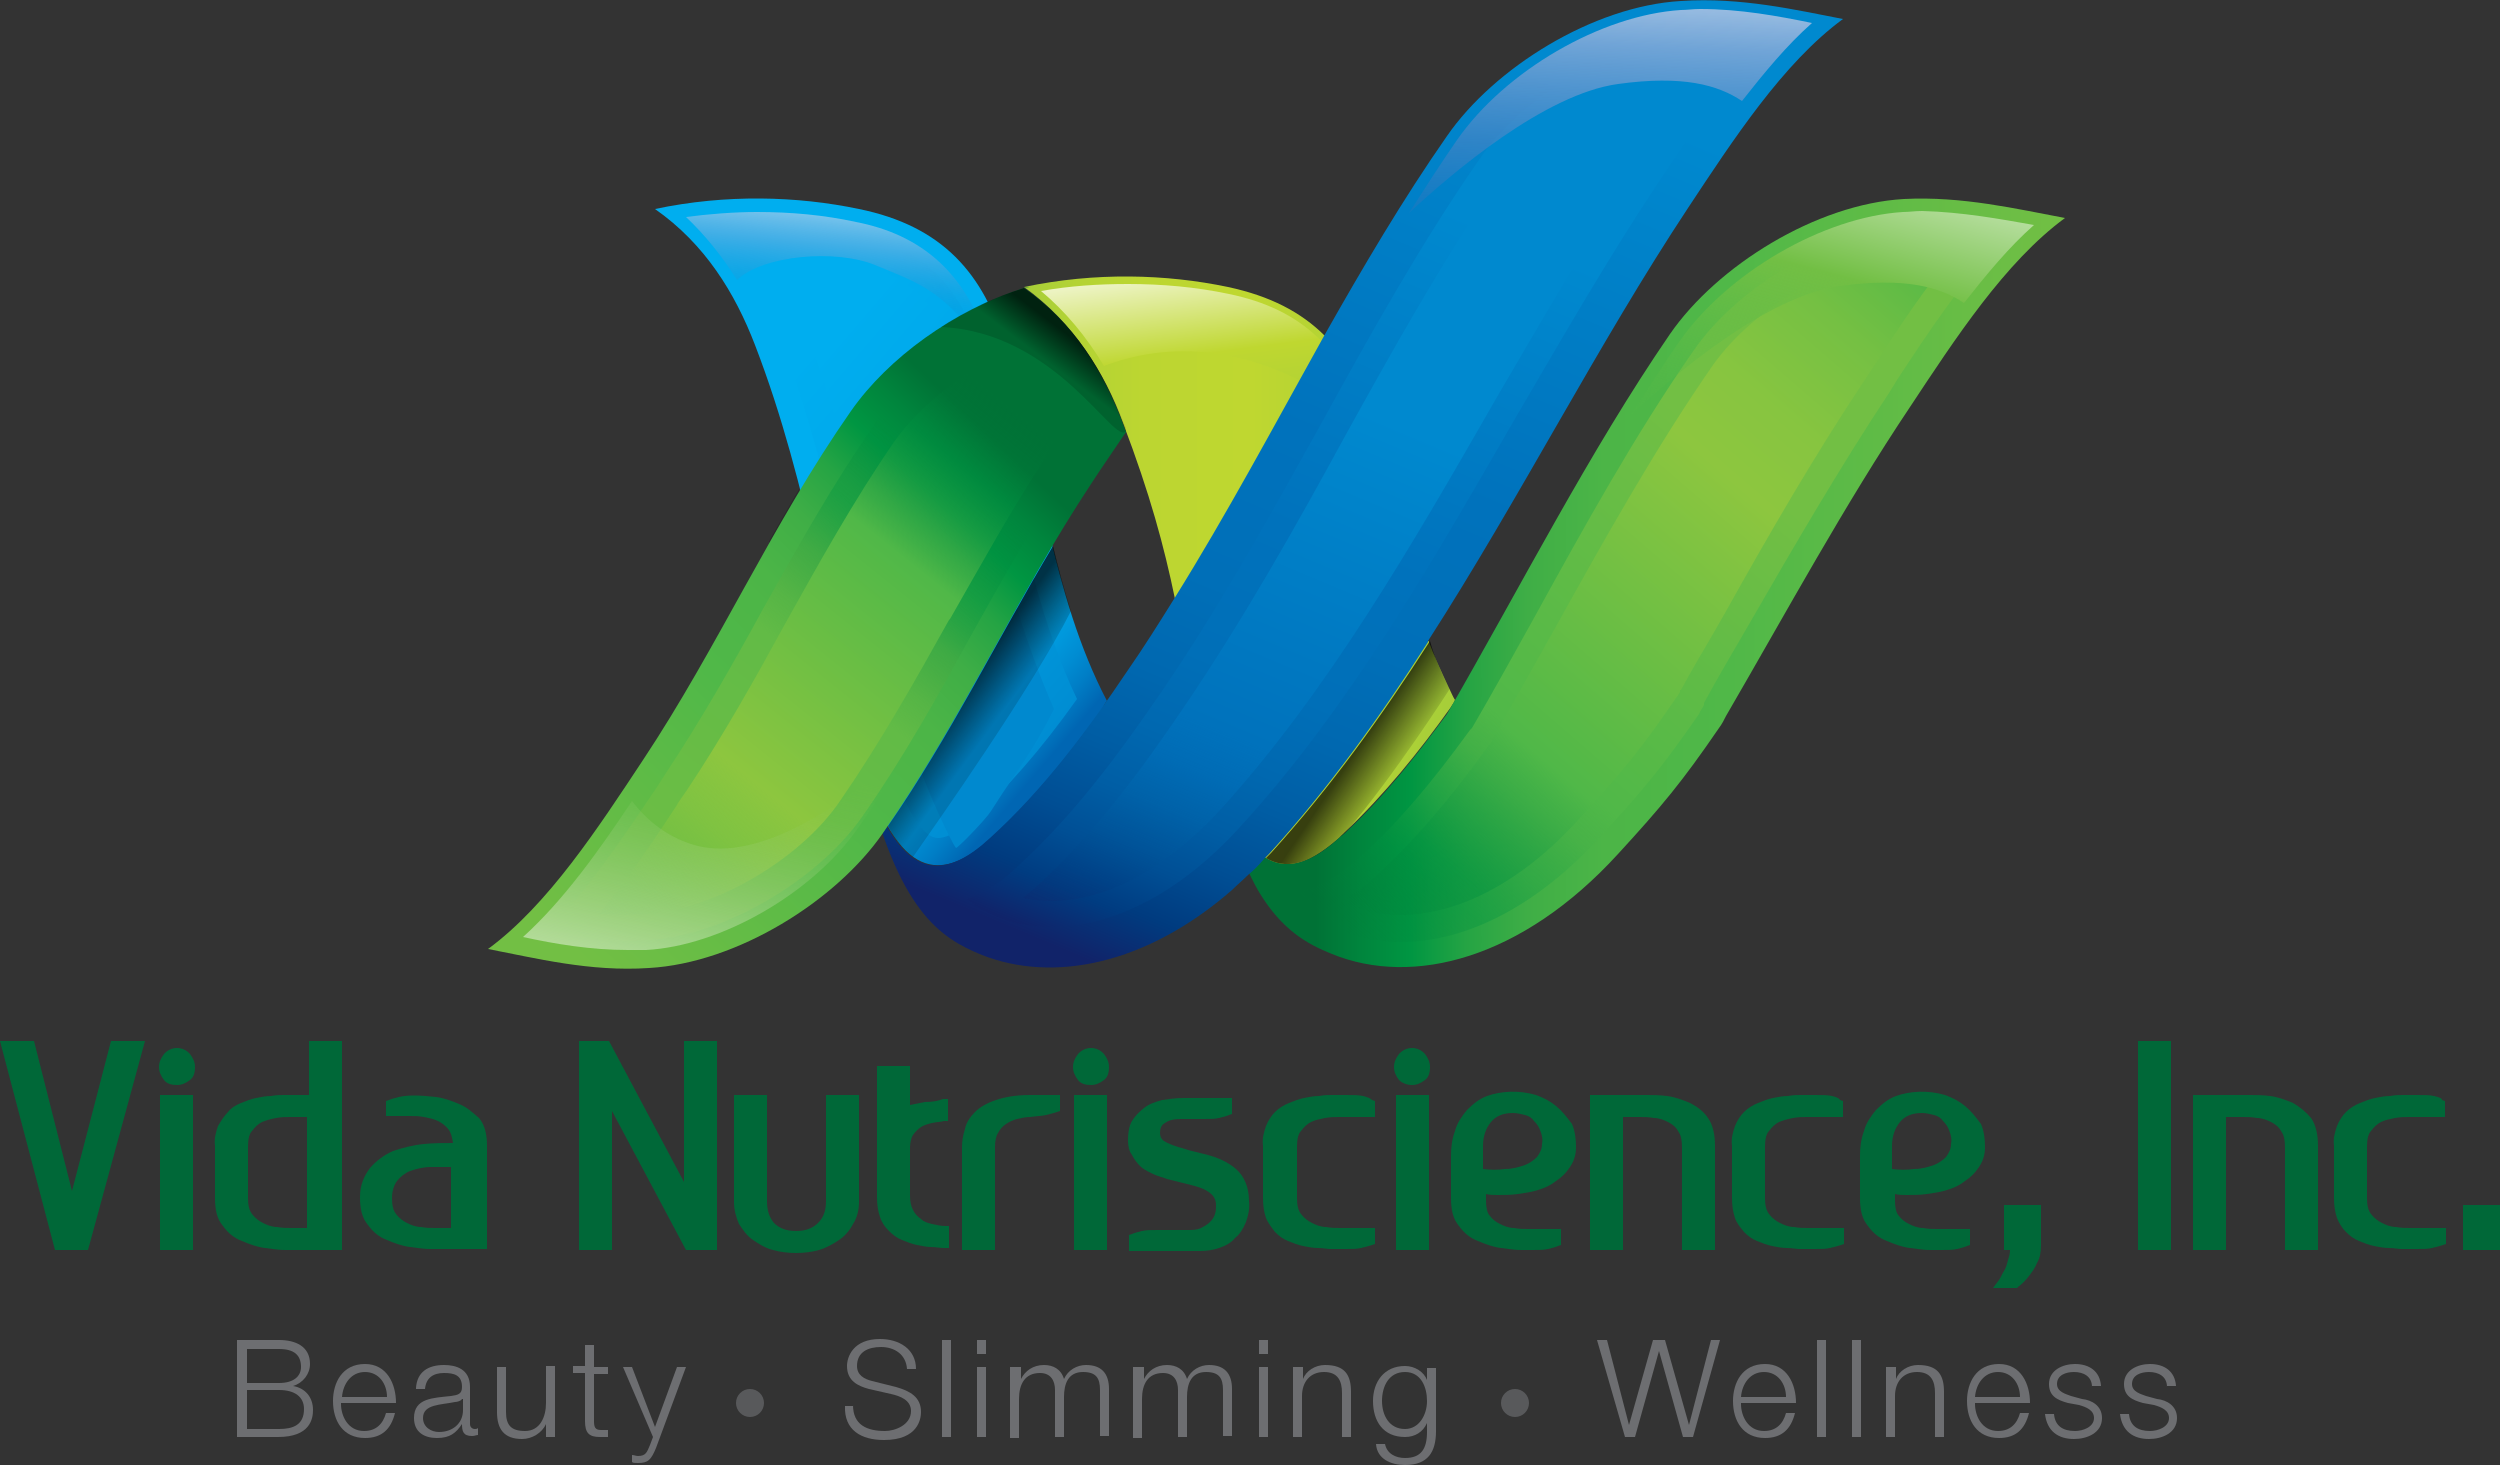 <?xml version="1.0" encoding="utf-8"?>
<!-- Generator: Adobe Illustrator 19.1.0, SVG Export Plug-In . SVG Version: 6.00 Build 0)  -->
<svg version="1.1" id="Layer_1" xmlns="http://www.w3.org/2000/svg" xmlns:xlink="http://www.w3.org/1999/xlink" x="0px" y="0px"
	 viewBox="0 0 250 146.5" style="enable-background:new 0 0 250 146.5;" xml:space="preserve">
<rect x="0" y="0" width="250" height="146.5" fill="#333333" stroke="none"/>
<style type="text/css">
	.st0{fill:url(#SVGID_1_);}
	.st1{fill:url(#SVGID_2_);}
	.st2{fill:url(#SVGID_3_);}
	.st3{fill:url(#SVGID_4_);}
	.st4{fill:url(#SVGID_5_);}
	.st5{fill:url(#SVGID_6_);}
	.st6{fill:url(#SVGID_7_);}
	.st7{fill:url(#SVGID_8_);}
	.st8{fill:url(#SVGID_9_);}
	.st9{fill:url(#SVGID_10_);}
	.st10{fill:url(#SVGID_11_);}
	.st11{fill:url(#SVGID_12_);}
	.st12{fill:#006838;}
	.st13{fill:#6D6E71;}
	.st14{fill:#58595B;}
	.st15{fill:url(#SVGID_13_);}
	.st16{opacity:0.15;}
	.st17{opacity:0.7;fill:url(#SVGID_14_);}
	.st18{fill:url(#SVGID_15_);}
	.st19{fill:url(#SVGID_16_);}
	.st20{fill:url(#SVGID_17_);}
	.st21{fill:url(#SVGID_18_);}
	.st22{opacity:0.7;fill:url(#SVGID_19_);}
	.st23{opacity:0.7;fill:url(#SVGID_20_);}
	.st24{fill:url(#SVGID_21_);}
</style>
<g>
	<linearGradient id="SVGID_1_" gradientUnits="userSpaceOnUse" x1="102.406" y1="57.111" x2="145.534" y2="57.111">
		<stop  offset="0" style="stop-color:#A6CE39"/>
		<stop  offset="2.838316e-003" style="stop-color:#A7CE38"/>
		<stop  offset="0.126" style="stop-color:#B4D334"/>
		<stop  offset="0.276" style="stop-color:#BCD631"/>
		<stop  offset="0.527" style="stop-color:#BFD730"/>
		<stop  offset="0.66" style="stop-color:#B7D433"/>
		<stop  offset="1" style="stop-color:#A6CE39"/>
	</linearGradient>
	<path class="st0" d="M144.9,68.8c-0.8-1.7-1.5-3.2-2-4.6c0,0,0-0.1-0.1-0.1c-2.7-7-2.6-12.1-5.3-21.4c-1.1-3.8-2.7-6.8-5-9.1
		c-2.4-2.4-5.5-4-9.7-4.9c-6.2-1.3-13.3-1.5-20.4,0c5,3.6,8,8.5,9.9,13.6c2.7,7.1,4.1,12.3,5.2,17.6c1.1,5.3,2.1,10.7,4.2,18.2
		c0.6,1.8,1.2,3.3,1.9,4.5c0.9,1.7,1.9,2.7,2.9,3.3c2.5,1.5,5.1-0.1,7.4-2.1c0.2-0.2,0.4-0.4,0.6-0.6c3.9-3.7,7.4-8,10.6-12.5
		c0.1-0.2,0.3-0.4,0.4-0.7C145.3,69.7,145.1,69.2,144.9,68.8z"/>
	<g>
		<linearGradient id="SVGID_2_" gradientUnits="userSpaceOnUse" x1="118.823" y1="23.876" x2="121.677" y2="45.759">
			<stop  offset="0" style="stop-color:#FFFFFF"/>
			<stop  offset="0.527" style="stop-color:#BFD730"/>
			<stop  offset="0.66" style="stop-color:#B7D433"/>
			<stop  offset="1" style="stop-color:#A6CE39"/>
		</linearGradient>
		<path class="st1" d="M136.8,42.5c-11.1-9-20.7-8.1-26.4-5.9c-1.8-3-3.9-5.5-6.3-7.5c2.8-0.5,5.7-0.7,8.7-0.7c3.4,0,6.8,0.3,10.1,1
			C130.2,30.9,134.5,35,136.8,42.5z"/>
	</g>
	<linearGradient id="SVGID_3_" gradientUnits="userSpaceOnUse" x1="121.415" y1="58.296" x2="206.484" y2="58.296">
		<stop  offset="0.119" style="stop-color:#007236"/>
		<stop  offset="0.172" style="stop-color:#00853D"/>
		<stop  offset="0.231" style="stop-color:#009642"/>
		<stop  offset="0.296" style="stop-color:#25A444"/>
		<stop  offset="0.369" style="stop-color:#3FAE46"/>
		<stop  offset="0.458" style="stop-color:#4CB547"/>
		<stop  offset="0.607" style="stop-color:#50B848"/>
		<stop  offset="1" style="stop-color:#72BF44"/>
	</linearGradient>
	<path class="st2" d="M206.5,21.8c-6,4.4-11,12.1-15.5,18.9c-6.5,9.7-12.3,20.4-18.4,30.9c-0.2,0.4-0.4,0.8-0.7,1.2
		c-3.7,5.4-5.7,7.8-10.1,12.6c-9.6,10.5-20.5,13.3-28.6,10c-2.5-1-5-2.4-7.3-6.2c-0.3-0.5-0.6-1.1-0.9-1.7c-0.6-1.1-1.1-2.5-1.7-4
		c-0.6-1.8-1.3-3.9-1.8-6.4c0.7,2.3,1.4,4.1,2.2,5.4c0.9,1.7,1.9,2.7,2.9,3.3c2.5,1.5,5.1,0,7.4-2.1c0.2-0.2,0.4-0.3,0.6-0.5
		c0,0,0,0,0,0c3.8-3.5,7-7.6,10.1-11.8c7.4-12.8,14.2-26.2,22.3-38c4.7-6.8,14.6-13,23.4-13.5C196.2,19.6,201.7,20.9,206.5,21.8z"/>
	<g>
		<linearGradient id="SVGID_4_" gradientUnits="userSpaceOnUse" x1="128.689" y1="100.733" x2="180.813" y2="40.312">
			<stop  offset="0.118" style="stop-color:#007236;stop-opacity:0"/>
			<stop  offset="0.148" style="stop-color:#007B3A;stop-opacity:8.946794e-002"/>
			<stop  offset="0.238" style="stop-color:#009341;stop-opacity:0.361"/>
			<stop  offset="0.322" style="stop-color:#2AA645;stop-opacity:0.612"/>
			<stop  offset="0.396" style="stop-color:#47B247;stop-opacity:0.833"/>
			<stop  offset="0.452" style="stop-color:#50B848"/>
			<stop  offset="0.887" style="stop-color:#72BF44"/>
		</linearGradient>
		<path class="st3" d="M200.7,23.4c-4.2,4.3-7.8,9.7-11,14.6l-0.8,1.3c-4.9,7.4-9.6,15.5-14.1,23.3c-1.5,2.6-3,5.1-4.4,7.7l0,0.1
			l0,0.1c-0.2,0.4-0.4,0.6-0.5,0.9c-3.6,5.2-5.4,7.4-9.9,12.3c-6.1,6.7-13.2,10.5-19.9,10.5c-2.1,0-4-0.4-5.8-1.1
			c-1.5-0.6-3.3-1.3-5.2-3.9c2.8-0.1,5.2-2,6.8-3.4c3.7-3.3,7.1-7.3,11.1-12.8l0.1-0.1l0.1-0.1c2.1-3.6,4.2-7.4,6.2-11
			c5-9.1,10.2-18.5,16-26.8c4.5-6.5,13.9-11.9,21.4-12.4c0.6,0,1.2-0.1,1.8-0.1C195.2,22.5,198,22.9,200.7,23.4z"/>
	</g>
	<linearGradient id="SVGID_5_" gradientUnits="userSpaceOnUse" x1="136.252" y1="91.966" x2="194.479" y2="24.471">
		<stop  offset="0" style="stop-color:#007236;stop-opacity:0"/>
		<stop  offset="0.11" style="stop-color:#009040;stop-opacity:0.408"/>
		<stop  offset="0.214" style="stop-color:#38AB46;stop-opacity:0.798"/>
		<stop  offset="0.269" style="stop-color:#50B848"/>
		<stop  offset="0.645" style="stop-color:#8DC63F"/>
		<stop  offset="0.736" style="stop-color:#87C540"/>
		<stop  offset="0.854" style="stop-color:#75C043"/>
		<stop  offset="0.987" style="stop-color:#53B847"/>
		<stop  offset="1" style="stop-color:#4FB748"/>
	</linearGradient>
	<path class="st4" d="M195.4,25.3c-2.9,3.5-5.5,7.4-7.8,11l-0.2,0.3l-0.8,1.2c-5,7.5-9.7,15.6-14.1,23.5l-1.2,2.1
		c-1.1,1.9-2.2,3.7-3.2,5.6L168,69l0,0.1l0,0.1c-0.2,0.3-0.3,0.5-0.4,0.6c-3.5,5.1-5.2,7.2-9.7,12.1c-5.6,6.2-12,9.6-17.9,9.6
		c-1.7,0-3.4-0.3-4.9-0.9c-0.3-0.1-0.6-0.2-0.9-0.4c1.3-0.8,2.4-1.7,3.3-2.5c3.8-3.5,7.3-7.5,11.4-13.2l0.1-0.1l0.1-0.1l0.1-0.2
		l0-0.1c2.1-3.7,4.2-7.4,6.2-11c5-9,10.2-18.3,15.9-26.5c4.1-5.8,12.8-10.9,19.4-11.2c0.5,0,1.1-0.1,1.7-0.1
		C193.4,25.1,194.4,25.2,195.4,25.3z"/>
	<linearGradient id="SVGID_6_" gradientUnits="userSpaceOnUse" x1="178.819" y1="49.065" x2="189.882" y2="7.366">
		<stop  offset="3.718600e-002" style="stop-color:#50B848;stop-opacity:0"/>
		<stop  offset="0.511" style="stop-color:#72BF44"/>
		<stop  offset="1" style="stop-color:#FFFFFF"/>
	</linearGradient>
	<path class="st5" d="M203.4,22.5c-2.5,2.2-4.8,5-7,7.8c-2.4-1.6-5.9-2.6-12.4-1.7c-7.3,1-16.5,8.8-20.9,12.9c1.6-2.5,3.2-5,4.8-7.3
		c4.8-6.9,14.4-12.5,22.4-13c0.6,0,1.2-0.1,1.9-0.1C196.2,21.2,200,21.9,203.4,22.5z"/>
	<linearGradient id="SVGID_7_" gradientUnits="userSpaceOnUse" x1="111.031" y1="71.31" x2="91.9" y2="54.94">
		<stop  offset="6.694216e-002" style="stop-color:#0066B3"/>
		<stop  offset="9.468910e-002" style="stop-color:#006DB8"/>
		<stop  offset="0.171" style="stop-color:#007EC6"/>
		<stop  offset="0.253" style="stop-color:#008CD2"/>
		<stop  offset="0.343" style="stop-color:#0098DC"/>
		<stop  offset="0.442" style="stop-color:#00A1E4"/>
		<stop  offset="0.555" style="stop-color:#00A7EA"/>
		<stop  offset="0.695" style="stop-color:#00ACED"/>
		<stop  offset="0.944" style="stop-color:#00AEEF"/>
	</linearGradient>
	<path class="st6" d="M65.5,20.9c7.1-1.5,14.2-1.3,20.4,0c8.3,1.7,12.5,6.4,14.7,14c3.4,11.7,4.5,24.5,10.1,35.2
		c-0.2,0.2-0.3,0.4-0.4,0.7c-3.4,4.7-7,9.2-11.2,13c-3.8,3.5-8.6,5.4-12.2-5.7C82.8,63.2,81,48.8,75.5,34.5
		C73.5,29.3,70.5,24.4,65.5,20.9L65.5,20.9z M89,84.9L89,84.9L89,84.9L89,84.9z"/>
	<linearGradient id="SVGID_8_" gradientUnits="userSpaceOnUse" x1="108.167" y1="104.662" x2="149.809" y2="5.362">
		<stop  offset="7.618331e-002" style="stop-color:#112369"/>
		<stop  offset="0.134" style="stop-color:#003B7F"/>
		<stop  offset="0.198" style="stop-color:#004E94"/>
		<stop  offset="0.268" style="stop-color:#005DA4"/>
		<stop  offset="0.348" style="stop-color:#0068B0"/>
		<stop  offset="0.445" style="stop-color:#006FB8"/>
		<stop  offset="0.607" style="stop-color:#0072BC"/>
		<stop  offset="1" style="stop-color:#0089CF"/>
	</linearGradient>
	<path class="st7" d="M184.3,1.9c-6,4.4-11,12.1-15.5,18.9c-9,13.6-16.8,29-26,43.3c0,0,0,0,0,0.1c-4.8,7.5-10,14.7-15.9,21.2
		c-0.2,0.2-0.3,0.3-0.5,0.5c-0.5,0.6-1,1.1-1.6,1.6c-0.5,0.5-1.1,1-1.6,1.5c-8.6,7.5-17.9,9.3-25,6.5c-4.2-1.7-8.4-4.4-11.7-18.3
		c3.7,12.2,8.6,10.2,12.5,6.6c5.3-4.8,9.7-10.7,13.8-16.8c1.6-2.3,3.1-4.7,4.6-7.1c5.3-8.5,10.1-17.5,15-26.3
		c3.9-6.9,7.9-13.7,12.3-20c4.7-6.8,14.6-13,23.4-13.5C174.1-0.3,179.6,1,184.3,1.9z"/>
	<g>
		<linearGradient id="SVGID_9_" gradientUnits="userSpaceOnUse" x1="114.922" y1="98.122" x2="157.464" y2="-3.325">
			<stop  offset="0" style="stop-color:#112369"/>
			<stop  offset="2.360035e-003" style="stop-color:#10246A"/>
			<stop  offset="4.756949e-002" style="stop-color:#003C81"/>
			<stop  offset="9.661126e-002" style="stop-color:#004F95"/>
			<stop  offset="0.151" style="stop-color:#005EA5"/>
			<stop  offset="0.214" style="stop-color:#0068B0"/>
			<stop  offset="0.292" style="stop-color:#006FB8"/>
			<stop  offset="0.43" style="stop-color:#0072BC"/>
			<stop  offset="0.753" style="stop-color:#0089CF"/>
		</linearGradient>
		<path class="st8" d="M175.9,4.4c-3.5,4-6.6,8.7-9.5,13l-0.8,1.2c-4.9,7.4-9.5,15.4-14,23.1c-8.2,14.2-16.6,29-27.6,41
			c-5.9,6.5-12.6,10-18.9,10c-1.9,0-3.7-0.3-5.3-1c-0.9-0.4-2-0.8-3.1-1.8c2.1-0.7,3.9-2.1,5.1-3.3c5.7-5.2,10.3-11.5,14.4-17.5
			c5.8-8.5,10.9-17.7,15.9-26.7c5-9.1,10.2-18.4,16-26.7c4.3-6.2,13.3-11.4,20.4-11.8c0.6,0,1.1-0.1,1.7-0.1
			C172.1,4,174,4.1,175.9,4.4z"/>
	</g>
	<linearGradient id="SVGID_10_" gradientUnits="userSpaceOnUse" x1="111.425" y1="71.034" x2="66.956" y2="32.984">
		<stop  offset="0" style="stop-color:#0089CF"/>
		<stop  offset="0.202" style="stop-color:#0097DB"/>
		<stop  offset="0.433" style="stop-color:#00A2E5"/>
		<stop  offset="0.64" style="stop-color:#00AAEC"/>
		<stop  offset="0.801" style="stop-color:#00AEEF"/>
	</linearGradient>
	<path class="st9" d="M107.7,69.9c-3.7,5.2-7,8.9-10.3,11.9c-1.9,1.7-3,2-3.6,2c-1.4,0-3-2.4-4.4-6.5c-1.5-5.4-2.7-10.9-3.9-16.2
		c-2-9.1-4.1-18.5-7.6-27.7c-1.7-4.3-3.8-7.9-6.4-10.8c1.4-0.1,2.9-0.2,4.3-0.2c3.3,0,6.5,0.3,9.6,1c6.9,1.4,10.7,5.1,12.7,12.1
		c1.1,3.8,2,7.9,2.8,11.8C102.6,55,104.3,62.8,107.7,69.9z"/>
	<linearGradient id="SVGID_11_" gradientUnits="userSpaceOnUse" x1="108.711" y1="69.859" x2="68.161" y2="35.162">
		<stop  offset="9.928720e-002" style="stop-color:#0089CF"/>
		<stop  offset="0.125" style="stop-color:#008CD1"/>
		<stop  offset="0.306" style="stop-color:#009ADE"/>
		<stop  offset="0.483" style="stop-color:#00A4E7"/>
		<stop  offset="0.651" style="stop-color:#00AAEC"/>
		<stop  offset="0.801" style="stop-color:#00AEEF"/>
	</linearGradient>
	<path class="st10" d="M105.4,70.9c-2.2,4.4-3.5,5.8-6.3,10.2c-0.5,0.8-3.1,3.5-3.5,3.7c-0.5-0.6-2.8-5.6-3.7-8.2
		c-1.5-5.4-2.7-10.8-3.8-16c-2-9.2-4.1-18.6-7.7-28c-1.1-2.7-2.3-5.2-3.7-7.4c2.8,0.1,5.6,0.4,8.2,0.9c5.9,1.2,8.9,4.1,10.7,10.3
		c1,3.6,1.9,7.4,2.8,11.6C99.9,55.2,102.3,63.9,105.4,70.9z"/>
	<g>
		<linearGradient id="SVGID_12_" gradientUnits="userSpaceOnUse" x1="82.874" y1="41.004" x2="85.821" y2="9.644">
			<stop  offset="0.245" style="stop-color:#007DC5;stop-opacity:0"/>
			<stop  offset="0.33" style="stop-color:#0088CB;stop-opacity:0.161"/>
			<stop  offset="0.52" style="stop-color:#79AEDE;stop-opacity:0.52"/>
			<stop  offset="0.774" style="stop-color:#FFFFFF"/>
		</linearGradient>
		<path class="st11" d="M99.3,36.3c-4.5-7.3-7.3-7.9-11.8-9.8c-3.9-1.6-11.2-1-13.8,1.5c-1.5-2.4-3.2-4.5-5.1-6.3
			c2.3-0.3,4.8-0.5,7.1-0.5c3.4,0,6.7,0.3,9.9,1C91.8,23.4,97.2,27.1,99.3,36.3z"/>
	</g>
	<g>
		<polygon class="st12" points="7.2,119.1 3.4,104.1 0,104.1 5.5,125 8.8,125 14.5,104.1 11.1,104.1 		"/>
		<path class="st12" d="M16.4,105.4c-0.3,0.4-0.5,0.8-0.5,1.3c0,0.5,0.2,0.9,0.5,1.3s0.8,0.5,1.3,0.5c0.5,0,0.9-0.2,1.3-0.5
			c0.4-0.3,0.5-0.8,0.5-1.3c0-0.5-0.2-0.9-0.5-1.3C18.3,104.6,17.1,104.6,16.4,105.4z"/>
		<rect x="16" y="109.5" class="st12" width="3.3" height="15.5"/>
		<path class="st12" d="M30.8,109.5h-2.4c-0.4,0-0.8,0-1.3,0.1c-0.5,0-1,0.1-1.5,0.2c-0.5,0.1-1,0.3-1.5,0.5c-0.5,0.2-1,0.5-1.3,0.9
			c-0.4,0.4-0.7,0.9-1,1.4c-0.2,0.6-0.4,1.2-0.3,2v5.2c0,1.2,0.2,2.1,0.8,2.8c0.5,0.7,1.1,1.2,1.9,1.5c0.7,0.3,1.5,0.6,2.3,0.7
			c0.8,0.1,1.4,0.2,2,0.2h5.7v-20.9h-3.3V109.5z M30.8,122.8h-1.7c-0.4,0-0.9,0-1.4-0.1c-0.5,0-1-0.2-1.4-0.4
			c-0.4-0.2-0.8-0.5-1.1-0.9c-0.3-0.4-0.4-0.9-0.4-1.6v-5.1c0-0.7,0.1-1.3,0.4-1.6c0.3-0.4,0.6-0.7,1-0.9c0.5-0.2,0.9-0.3,1.4-0.4
			c0.5-0.1,1-0.1,1.4-0.1h1.7V122.8z"/>
		<path class="st12" d="M45.9,110.4c-0.7-0.3-1.5-0.6-2.3-0.7c-1.7-0.2-2.9-0.2-3.7,0c-0.4,0.1-0.8,0.2-1,0.3l-0.3,0.1v1.5H41
			c0.4,0,0.9,0,1.4,0.1c0.5,0.1,1,0.2,1.4,0.4c0.4,0.2,0.8,0.5,1.1,0.9c0.2,0.3,0.3,0.7,0.4,1.3c-1,0-1.9,0-2.9,0.1
			c-1.1,0.1-2.2,0.4-3.1,0.7c-0.9,0.4-1.7,1-2.3,1.7c-0.6,0.8-1,1.7-1,2.9c0,1.2,0.2,2.1,0.8,2.8c0.5,0.7,1.1,1.2,1.9,1.5
			c0.7,0.3,1.5,0.6,2.3,0.7c0.8,0.1,1.4,0.2,2,0.2h5.7v-10.3c0-1.1-0.2-2.1-0.8-2.8C47.3,111.3,46.7,110.7,45.9,110.4z M43.5,122.8
			c-0.4,0-0.9,0-1.4-0.1c-0.5,0-1-0.2-1.4-0.4c-0.4-0.2-0.8-0.5-1.1-0.9c-0.3-0.4-0.4-0.9-0.4-1.6c0-0.7,0.2-1.3,0.5-1.7
			c0.3-0.4,0.8-0.8,1.3-1c0.6-0.2,1.3-0.4,2.1-0.4c0.4,0,0.9,0,1.3,0c0.2,0,0.5,0,0.7,0v6.1H43.5z"/>
		<polygon class="st12" points="68.4,118.2 60.9,104.1 57.9,104.1 57.9,125 61.2,125 61.2,111.1 68.6,125 71.7,125 71.7,104.1 
			68.4,104.1 		"/>
		<path class="st12" d="M82.6,120.1c0,0.9-0.2,1.6-0.8,2.2c-0.5,0.5-1.2,0.8-2.2,0.8c-1,0-1.7-0.3-2.2-0.8c-0.5-0.6-0.7-1.3-0.7-2.2
			v-10.6h-3.3v10.7c0,0.8,0.2,1.5,0.5,2.2c0.4,0.6,0.8,1.2,1.4,1.6c0.6,0.4,1.2,0.8,2,1c0.7,0.2,1.5,0.3,2.3,0.3s1.6-0.1,2.3-0.3
			c0.7-0.2,1.4-0.6,2-1c0.6-0.4,1.1-1,1.4-1.6c0.4-0.6,0.6-1.4,0.6-2.2v-10.7h-3.3V120.1z"/>
		<path class="st12" d="M92.5,110.2c-0.5,0.1-1,0.2-1.5,0.3v-3.9h-3.3v13.1c0,0.8,0.1,1.4,0.3,2c0.2,0.6,0.5,1,0.9,1.4
			c0.4,0.4,0.8,0.7,1.3,0.9c0.5,0.2,1,0.4,1.5,0.5c0.5,0.1,1,0.2,1.4,0.2c0.5,0,0.9,0.1,1.3,0.1h0.5v-2.2l-0.4,0
			c-0.4,0-0.8-0.1-1.3-0.2c-0.4-0.1-0.8-0.2-1.1-0.5c-0.3-0.2-0.6-0.5-0.8-0.9c-0.2-0.4-0.3-0.8-0.3-1.5v-4.7c0-0.5,0.1-1,0.3-1.3
			c0.2-0.3,0.5-0.6,0.8-0.8c0.3-0.2,0.7-0.3,1.1-0.4c0.4-0.1,0.9-0.1,1.2-0.2l0.4,0v-2.2h-0.5C93.8,110.1,93.2,110.2,92.5,110.2z"/>
		<path class="st12" d="M99.6,110c-0.9,0.3-1.6,0.7-2.1,1.2c-0.5,0.5-0.9,1.1-1,1.7c-0.2,0.6-0.3,1.2-0.3,1.8V125h3.3v-10.3
			c0-0.6,0.1-1.1,0.3-1.4c0.2-0.4,0.5-0.7,0.8-0.9c0.3-0.2,0.7-0.4,1.1-0.5c0.4-0.1,0.9-0.2,1.3-0.2c0.7-0.1,1.2-0.1,1.6-0.2
			c0.4-0.1,0.8-0.2,1.1-0.3l0.3-0.1v-1.6h-3C101.6,109.5,100.5,109.7,99.6,110z"/>
		<path class="st12" d="M107.8,105.4c-0.3,0.4-0.5,0.8-0.5,1.3c0,0.5,0.2,0.9,0.5,1.3s0.8,0.5,1.3,0.5c0.5,0,0.9-0.2,1.3-0.5
			c0.4-0.3,0.5-0.8,0.5-1.3c0-0.5-0.2-0.9-0.5-1.3C109.7,104.6,108.5,104.6,107.8,105.4z"/>
		<rect x="107.4" y="109.5" class="st12" width="3.3" height="15.5"/>
		<path class="st12" d="M120.4,115.4c-0.4-0.1-0.8-0.2-1.2-0.3c-0.5-0.1-0.9-0.3-1.4-0.4c-0.6-0.2-1.1-0.4-1.4-0.6
			c-0.3-0.2-0.4-0.5-0.4-0.8c0-0.4,0.1-0.8,0.5-1c0.4-0.3,0.9-0.4,1.6-0.4h2.2c0.7,0,1.2,0,1.6-0.1c0.4-0.1,0.8-0.2,1-0.3l0.3-0.1
			v-1.6h-4.8c-0.8,0-1.5,0.1-2.2,0.2c-0.7,0.2-1.3,0.4-1.8,0.8c-0.5,0.4-0.9,0.8-1.2,1.3c-0.3,0.5-0.4,1.2-0.4,1.9
			c0,0.6,0.1,1.1,0.4,1.5c0.2,0.4,0.5,0.8,0.8,1.1c0.3,0.3,0.7,0.5,1.1,0.7c0.4,0.2,0.7,0.3,1,0.4c0.1,0,0.3,0.1,0.6,0.2l2.4,0.6
			c0.8,0.2,1.4,0.4,1.9,0.8c0.4,0.3,0.6,0.7,0.6,1.2c0,0.3,0,0.6-0.1,0.9c-0.1,0.3-0.2,0.5-0.5,0.8c-0.2,0.2-0.5,0.4-0.9,0.6
			c-0.4,0.2-0.8,0.2-1.4,0.2h-2.9c-0.7,0-1.2,0-1.6,0.1c-0.4,0.1-0.8,0.2-1,0.3l-0.3,0.1v1.6h7.1c0.7,0,1.3-0.1,1.9-0.3
			c0.6-0.2,1.2-0.5,1.6-1c0.5-0.4,0.8-0.9,1.1-1.6c0.2-0.6,0.4-1.3,0.3-2.1c0-1.4-0.5-2.5-1.3-3.2
			C122.8,116.2,121.7,115.7,120.4,115.4z"/>
		<path class="st12" d="M136.3,109.6c-0.4-0.1-1-0.1-1.7-0.1h0l-1.4,0c-0.4,0-0.8,0-1.3,0.1c-0.5,0-1,0.1-1.5,0.2
			c-0.5,0.1-1,0.3-1.5,0.5c-0.5,0.2-1,0.5-1.4,0.9c-0.4,0.4-0.7,0.9-0.9,1.4c-0.2,0.6-0.4,1.2-0.3,2v5.2c0,0.8,0.1,1.4,0.3,2
			c0.2,0.5,0.6,1,0.9,1.4c0.4,0.4,0.8,0.7,1.3,0.9c0.5,0.2,1,0.4,1.5,0.5c0.5,0.1,1,0.2,1.5,0.2c0.5,0,0.9,0.1,1.3,0.1h1.4
			c0.7,0,1.2,0,1.6-0.1c0.4-0.1,0.8-0.2,1.1-0.3l0.3-0.1v-1.6H134c-0.4,0-0.9,0-1.4-0.1c-0.5,0-1-0.2-1.4-0.4
			c-0.4-0.2-0.8-0.5-1.1-0.9c-0.3-0.4-0.4-0.9-0.4-1.6v-5.1c0-0.7,0.1-1.3,0.4-1.6c0.3-0.4,0.6-0.7,1-0.9c0.4-0.2,0.9-0.3,1.4-0.4
			c0.5-0.1,1-0.1,1.4-0.1h3.6v-1.6l-0.3-0.1C137,109.8,136.7,109.7,136.3,109.6z"/>
		<path class="st12" d="M139.9,105.4c-0.3,0.4-0.5,0.8-0.5,1.3c0,0.5,0.2,0.9,0.5,1.3c0.3,0.3,0.8,0.5,1.3,0.5
			c0.5,0,0.9-0.2,1.3-0.5c0.4-0.3,0.5-0.8,0.5-1.3c0-0.5-0.2-0.9-0.5-1.3C141.8,104.6,140.6,104.6,139.9,105.4z"/>
		<rect x="139.6" y="109.5" class="st12" width="3.3" height="15.5"/>
		<path class="st12" d="M155.6,110.6c-0.6-0.5-1.2-0.8-2-1.1c-1.7-0.5-3.5-0.4-4.9,0.1c-0.8,0.3-1.4,0.8-2,1.4
			c-0.5,0.6-1,1.3-1.2,2.1c-0.3,0.8-0.4,1.6-0.4,2.5v4.2c0,1.2,0.2,2.1,0.8,2.8c0.5,0.7,1.1,1.2,1.9,1.5c0.7,0.3,1.5,0.6,2.3,0.7
			c0.8,0.1,1.4,0.2,2,0.2h1.1c0.7,0,1.2,0,1.6-0.1c0.4-0.1,0.8-0.2,1-0.3l0.3-0.1v-1.6h-3.3c-0.4,0-0.9,0-1.4-0.1
			c-0.5,0-1-0.2-1.4-0.4c-0.4-0.2-0.8-0.5-1-0.8c-0.3-0.3-0.4-0.9-0.4-1.5v-0.7c0.4,0.1,0.7,0.1,1.2,0.1c0.6,0,1.3,0,2-0.1
			c0.7-0.1,1.4-0.2,2-0.4c0.7-0.2,1.3-0.5,1.8-0.9c0.6-0.4,1-0.8,1.4-1.4c0.4-0.6,0.6-1.2,0.6-2c0-0.8-0.1-1.6-0.4-2.3
			C156.6,111.6,156.2,111.1,155.6,110.6z M154.2,114.4c0,0.5-0.2,0.9-0.5,1.3c-0.3,0.3-0.7,0.6-1.2,0.8c-0.6,0.2-1.2,0.4-2,0.4
			c-0.7,0.1-1.4,0.1-2.2,0v-2.3c0-1,0.3-1.8,0.8-2.4c0.5-0.6,1.2-0.9,2.2-0.9c0.4,0,0.8,0.1,1.2,0.2c0.4,0.1,0.7,0.3,0.9,0.6
			c0.3,0.3,0.5,0.6,0.6,0.9C154.2,113.5,154.3,113.9,154.2,114.4z"/>
		<path class="st12" d="M169,110.3c-0.7-0.3-1.5-0.6-2.3-0.7c-0.8-0.1-1.4-0.1-2-0.1H159V125h3.3v-13.3h1.7c0.4,0,0.9,0,1.4,0.1
			c0.5,0,1,0.2,1.4,0.4c0.4,0.2,0.8,0.5,1,0.9c0.3,0.4,0.4,0.9,0.4,1.7V125h3.3v-10.4c0-1.1-0.2-2.1-0.7-2.8
			C170.4,111.2,169.8,110.7,169,110.3z"/>
		<path class="st12" d="M183.2,109.6c-0.4-0.1-1-0.1-1.7-0.1h0l-1.4,0c-0.4,0-0.8,0-1.3,0.1c-0.5,0-1,0.1-1.5,0.2
			c-0.5,0.1-1,0.3-1.5,0.5c-0.5,0.2-1,0.5-1.4,0.9s-0.7,0.9-0.9,1.4c-0.2,0.6-0.4,1.2-0.3,2v5.2c0,0.8,0.1,1.4,0.3,2
			c0.2,0.6,0.6,1,0.9,1.4c0.4,0.4,0.8,0.7,1.3,0.9c0.5,0.2,1,0.4,1.5,0.5c0.5,0.1,1,0.2,1.5,0.2c0.5,0,0.9,0.1,1.3,0.1h1.4
			c0.7,0,1.2,0,1.6-0.1c0.4-0.1,0.8-0.2,1.1-0.3l0.3-0.1v-1.6h-3.6c-0.4,0-0.9,0-1.4-0.1c-0.5,0-1-0.2-1.4-0.4
			c-0.4-0.2-0.8-0.5-1.1-0.9c-0.3-0.4-0.4-0.9-0.4-1.6v-5.1c0-0.7,0.1-1.3,0.4-1.6c0.3-0.4,0.6-0.7,1-0.9c0.5-0.2,0.9-0.3,1.4-0.4
			c0.5-0.1,1-0.1,1.4-0.1h3.6v-1.6l-0.3-0.1C183.9,109.8,183.6,109.7,183.2,109.6z"/>
		<path class="st12" d="M196.5,110.6c-0.6-0.5-1.2-0.8-2-1.1c-1.7-0.5-3.5-0.4-4.9,0.1c-0.8,0.3-1.4,0.8-2,1.4
			c-0.5,0.6-1,1.3-1.2,2.1c-0.3,0.8-0.4,1.6-0.4,2.5v4.2c0,1.2,0.2,2.1,0.8,2.8c0.5,0.7,1.1,1.2,1.9,1.5c0.7,0.3,1.5,0.6,2.3,0.7
			c0.8,0.1,1.4,0.2,2,0.2h1.1c0.7,0,1.2,0,1.6-0.1c0.4-0.1,0.8-0.2,1-0.3l0.3-0.1v-1.6h-3.3c-0.4,0-0.9,0-1.4-0.1
			c-0.5,0-1-0.2-1.4-0.4c-0.4-0.2-0.8-0.5-1-0.8c-0.3-0.3-0.4-0.9-0.4-1.5v-0.7c0.4,0.1,0.7,0.1,1.2,0.1c0.6,0,1.3,0,2-0.1
			c0.7-0.1,1.4-0.2,2-0.4c0.7-0.2,1.3-0.5,1.8-0.9c0.6-0.4,1-0.8,1.4-1.4c0.4-0.6,0.6-1.2,0.6-2c0-0.8-0.1-1.6-0.4-2.3
			C197.5,111.6,197.1,111.1,196.5,110.6z M195.1,114.4c0,0.5-0.2,0.9-0.5,1.3c-0.3,0.3-0.7,0.6-1.2,0.8c-0.6,0.2-1.2,0.4-2,0.4
			c-0.7,0.1-1.4,0.1-2.2,0v-2.3c0-1,0.3-1.8,0.8-2.4c0.5-0.6,1.2-0.9,2.2-0.9c0.4,0,0.8,0.1,1.2,0.2c0.4,0.1,0.7,0.3,0.9,0.6
			c0.3,0.3,0.5,0.6,0.6,0.9C195.1,113.5,195.2,113.9,195.1,114.4z"/>
		<path class="st12" d="M200.5,125h0.5c0,0.4-0.1,0.7-0.2,1c-0.1,0.4-0.2,0.8-0.4,1.1c-0.2,0.3-0.3,0.6-0.5,0.9l-0.6,0.8h2.4
			l0.1-0.1c0.4-0.3,0.8-0.7,1.1-1.1c0.3-0.4,0.6-0.8,0.8-1.3c0.3-0.5,0.4-1.1,0.4-1.8v-4h-3.7V125z"/>
		<rect x="213.8" y="104.1" class="st12" width="3.3" height="20.9"/>
		<path class="st12" d="M229.3,110.3c-0.7-0.3-1.5-0.6-2.3-0.7c-0.8-0.1-1.4-0.1-2-0.1h-5.7V125h3.3v-13.3h1.7c0.4,0,0.9,0,1.4,0.1
			c0.5,0,1,0.2,1.4,0.4c0.4,0.2,0.8,0.5,1,0.9c0.3,0.4,0.4,0.9,0.4,1.7V125h3.3v-10.4c0-1.1-0.2-2.1-0.7-2.8
			C230.6,111.2,230,110.7,229.3,110.3z"/>
		<path class="st12" d="M243.4,109.6c-0.4-0.1-0.9-0.1-1.7-0.1h0l-1.4,0c-0.4,0-0.8,0-1.3,0.1c-0.5,0-1,0.1-1.5,0.2
			c-0.5,0.1-1,0.3-1.5,0.5c-0.5,0.2-1,0.5-1.4,0.9c-0.4,0.4-0.7,0.9-0.9,1.4c-0.2,0.6-0.4,1.2-0.3,2v5.2c0,0.8,0.1,1.4,0.3,2
			c0.2,0.5,0.5,1,0.9,1.4c0.4,0.4,0.8,0.7,1.3,0.9c0.5,0.2,1,0.4,1.5,0.5c0.5,0.1,1,0.2,1.5,0.2c0.5,0,0.9,0.1,1.3,0.1h1.4
			c0.7,0,1.2,0,1.6-0.1c0.4-0.1,0.8-0.2,1.1-0.3l0.3-0.1v-1.6h-3.6c-0.4,0-0.9,0-1.4-0.1c-0.5,0-1-0.2-1.4-0.4
			c-0.4-0.2-0.8-0.5-1.1-0.9c-0.3-0.4-0.4-0.9-0.4-1.6v-5.1c0-0.7,0.1-1.3,0.4-1.6c0.3-0.4,0.6-0.7,1-0.9c0.4-0.2,0.9-0.3,1.4-0.4
			c0.5-0.1,1-0.1,1.4-0.1h3.6v-1.6l-0.3-0.1C244.2,109.8,243.8,109.7,243.4,109.6z"/>
		<rect x="246.3" y="120.5" class="st12" width="3.7" height="4.5"/>
	</g>
	<g>
		<g>
			<path class="st13" d="M23.8,134h4.1c1.6,0,3.1,0.6,3.1,2.4c0,1-0.7,1.9-1.7,2.2v0c1.2,0.2,2,1.1,2,2.4c0,0.9-0.3,2.7-3.5,2.7
				h-4.1V134z M24.7,138.3h3.2c1.5,0,2.2-0.7,2.2-1.6c0-1.2-0.7-1.8-2.2-1.8h-3.2V138.3z M24.7,142.9h3.2c1.4,0,2.5-0.4,2.5-2
				c0-1.2-0.9-1.9-2.5-1.9h-3.2V142.9z"/>
		</g>
		<g>
			<path class="st13" d="M34.1,140.4c0,1.2,0.7,2.7,2.3,2.7c1.2,0,1.9-0.7,2.2-1.8h0.9c-0.4,1.6-1.3,2.5-3,2.5
				c-2.2,0-3.2-1.7-3.2-3.7c0-1.8,0.9-3.7,3.2-3.7c2.2,0,3.1,2,3.1,3.9H34.1z M38.7,139.7c0-1.3-0.8-2.5-2.2-2.5
				c-1.4,0-2.2,1.2-2.3,2.5H38.7z"/>
		</g>
		<g>
			<path class="st13" d="M41.6,138.8c0.1-1.6,1.2-2.3,2.8-2.3c1.2,0,2.6,0.4,2.6,2.2v3.7c0,0.3,0.2,0.5,0.5,0.5c0.1,0,0.2,0,0.3-0.1
				v0.7c-0.2,0-0.3,0.1-0.6,0.1c-0.9,0-1-0.5-1-1.2h0c-0.6,0.9-1.2,1.4-2.5,1.4c-1.3,0-2.3-0.6-2.3-2c0-2,1.9-2,3.7-2.2
				c0.7-0.1,1.1-0.2,1.1-0.9c0-1.2-0.8-1.4-1.8-1.4c-1.1,0-1.8,0.5-1.9,1.6H41.6z M46.2,139.9L46.2,139.9c-0.1,0.2-0.5,0.3-0.7,0.3
				c-1.4,0.3-3.2,0.2-3.2,1.6c0,0.9,0.8,1.4,1.6,1.4c1.3,0,2.4-0.8,2.4-2.2V139.9z"/>
		</g>
		<g>
			<path class="st13" d="M55.4,143.7h-0.8v-1.3h0c-0.4,0.9-1.4,1.5-2.4,1.5c-1.8,0-2.5-1-2.5-2.7v-4.5h0.9v4.5
				c0,1.3,0.5,1.9,1.9,1.9c1.5,0,2.1-1.4,2.1-2.8v-3.7h0.9V143.7z"/>
		</g>
		<g>
			<path class="st13" d="M59.4,136.7h1.4v0.7h-1.4v4.7c0,0.6,0.1,0.9,0.7,0.9c0.2,0,0.5,0,0.7,0v0.7c-0.3,0-0.5,0-0.8,0
				c-1.1,0-1.5-0.4-1.5-1.6v-4.8h-1.2v-0.7h1.2v-2.1h0.9V136.7z"/>
		</g>
		<g>
			<path class="st13" d="M62.3,136.7h0.9l2.3,6l2.2-6h0.9l-3,8.1c-0.5,1.2-0.8,1.5-1.8,1.5c-0.3,0-0.5,0-0.6-0.1v-0.7
				c0.2,0,0.4,0.1,0.6,0.1c0.8,0,0.9-0.4,1.2-1.1l0.3-0.8L62.3,136.7z"/>
		</g>
		<g>
			<path class="st13" d="M85.3,140.5c0,2,1.4,2.6,3.2,2.6c1,0,2.6-0.6,2.6-2c0-1.1-1.1-1.5-2-1.7l-2.2-0.5c-1.1-0.3-2.2-0.8-2.2-2.3
				c0-0.9,0.6-2.7,3.3-2.7c1.9,0,3.6,1,3.6,3h-0.9c-0.1-1.5-1.3-2.2-2.6-2.2c-1.3,0-2.4,0.5-2.4,1.9c0,0.9,0.7,1.3,1.5,1.5l2.4,0.6
				c1.4,0.4,2.5,1,2.5,2.5c0,0.7-0.3,2.8-3.7,2.8c-2.3,0-4-1-3.9-3.4H85.3z"/>
		</g>
		<g>
			<path class="st13" d="M94.2,134h0.9v9.7h-0.9V134z"/>
		</g>
		<g>
			<path class="st13" d="M97.7,134h0.9v1.4h-0.9V134z M97.7,136.7h0.9v7h-0.9V136.7z"/>
		</g>
		<g>
			<path class="st13" d="M101.3,136.7h0.8v1.2h0c0.4-0.8,1.2-1.4,2.3-1.4c0.9,0,1.7,0.4,2,1.4c0.4-0.9,1.3-1.4,2.2-1.4
				c1.5,0,2.3,0.8,2.3,2.4v4.7h-0.9V139c0-1.2-0.4-1.8-1.7-1.8c-1.5,0-1.9,1.2-1.9,2.5v4h-0.9v-4.7c0-0.9-0.4-1.7-1.5-1.7
				c-1.5,0-2.1,1.1-2.1,2.6v3.9h-0.9V136.7z"/>
		</g>
		<g>
			<path class="st13" d="M113.6,136.7h0.8v1.2h0c0.4-0.8,1.2-1.4,2.3-1.4c0.9,0,1.7,0.4,2,1.4c0.4-0.9,1.3-1.4,2.2-1.4
				c1.5,0,2.3,0.8,2.3,2.4v4.7h-0.9V139c0-1.2-0.4-1.8-1.7-1.8c-1.5,0-1.9,1.2-1.9,2.5v4h-0.9v-4.7c0-0.9-0.4-1.7-1.5-1.7
				c-1.5,0-2.1,1.1-2.1,2.6v3.9h-0.9V136.7z"/>
		</g>
		<g>
			<path class="st13" d="M125.9,134h0.9v1.4h-0.9V134z M125.9,136.7h0.9v7h-0.9V136.7z"/>
		</g>
		<g>
			<path class="st13" d="M129.4,136.7h0.9v1.2h0c0.3-0.8,1.2-1.4,2.2-1.4c2,0,2.6,1,2.6,2.7v4.5h-0.9v-4.4c0-1.2-0.4-2.1-1.8-2.1
				c-1.4,0-2.2,1-2.2,2.4v4.1h-0.9V136.7z"/>
		</g>
		<g>
			<path class="st13" d="M143.6,143.1c0,2.1-0.8,3.4-3.1,3.4c-1.4,0-2.8-0.6-2.9-2.1h0.9c0.2,1,1.1,1.4,2,1.4c1.6,0,2.2-0.9,2.2-2.6
				v-0.9h0c-0.4,0.9-1.2,1.4-2.2,1.4c-2.2,0-3.2-1.6-3.2-3.6c0-1.9,1.1-3.5,3.2-3.5c1,0,1.9,0.6,2.2,1.4h0v-1.2h0.9V143.1z
				 M142.7,140.1c0-1.4-0.6-2.9-2.2-2.9c-1.6,0-2.3,1.4-2.3,2.9c0,1.4,0.7,2.8,2.3,2.8C141.9,142.9,142.7,141.5,142.7,140.1z"/>
		</g>
		<g>
			<path class="st13" d="M159.7,134h1l2.2,8.5h0l2.4-8.5h1.2l2.4,8.5h0l2.2-8.5h0.9l-2.7,9.7h-1l-2.4-8.6h0l-2.4,8.6h-1L159.7,134z"
				/>
		</g>
		<g>
			<path class="st13" d="M174.1,140.4c0,1.2,0.7,2.7,2.3,2.7c1.2,0,1.9-0.7,2.2-1.8h0.9c-0.4,1.6-1.3,2.5-3,2.5
				c-2.2,0-3.2-1.7-3.2-3.7c0-1.8,0.9-3.7,3.2-3.7c2.2,0,3.1,2,3.1,3.9H174.1z M178.6,139.7c0-1.3-0.8-2.5-2.2-2.5
				c-1.4,0-2.2,1.2-2.3,2.5H178.6z"/>
		</g>
		<g>
			<path class="st13" d="M181.7,134h0.9v9.7h-0.9V134z"/>
		</g>
		<g>
			<path class="st13" d="M185.2,134h0.9v9.7h-0.9V134z"/>
		</g>
		<g>
			<path class="st13" d="M188.7,136.7h0.9v1.2h0c0.3-0.8,1.2-1.4,2.2-1.4c2,0,2.6,1,2.6,2.7v4.5h-0.9v-4.4c0-1.2-0.4-2.1-1.8-2.1
				c-1.4,0-2.2,1-2.2,2.4v4.1h-0.9V136.7z"/>
		</g>
		<g>
			<path class="st13" d="M197.5,140.4c0,1.2,0.7,2.7,2.3,2.7c1.2,0,1.9-0.7,2.2-1.8h0.9c-0.4,1.6-1.3,2.5-3,2.5
				c-2.2,0-3.2-1.7-3.2-3.7c0-1.8,0.9-3.7,3.2-3.7c2.2,0,3.1,2,3.1,3.9H197.5z M202,139.7c0-1.3-0.8-2.5-2.2-2.5
				c-1.4,0-2.2,1.2-2.3,2.5H202z"/>
		</g>
		<g>
			<path class="st13" d="M209.2,138.7c0-1.1-0.9-1.5-1.8-1.5c-0.8,0-1.7,0.3-1.7,1.2c0,0.8,0.9,1,1.4,1.2l1.1,0.3c1,0.1,2,0.7,2,1.9
				c0,1.5-1.5,2.1-2.8,2.1c-1.6,0-2.7-0.8-2.9-2.5h0.9c0.1,1.2,0.9,1.7,2.1,1.7c0.8,0,1.9-0.4,1.9-1.3c0-0.8-0.8-1.1-1.5-1.3
				l-1.1-0.2c-1.1-0.3-1.9-0.7-1.9-1.9c0-1.4,1.4-2,2.6-2c1.4,0,2.5,0.7,2.6,2.2H209.2z"/>
		</g>
		<g>
			<path class="st13" d="M216.7,138.7c0-1.1-0.9-1.5-1.8-1.5c-0.8,0-1.7,0.3-1.7,1.2c0,0.8,0.9,1,1.4,1.2l1.1,0.3c1,0.1,2,0.7,2,1.9
				c0,1.5-1.5,2.1-2.8,2.1c-1.6,0-2.7-0.8-2.9-2.5h0.9c0.1,1.2,0.9,1.7,2.1,1.7c0.8,0,1.9-0.4,1.9-1.3c0-0.8-0.8-1.1-1.5-1.3
				l-1.1-0.2c-1.1-0.3-1.9-0.7-1.9-1.9c0-1.4,1.4-2,2.6-2c1.4,0,2.5,0.7,2.6,2.2H216.7z"/>
		</g>
	</g>
	<circle class="st14" cx="151.5" cy="140.3" r="1.4"/>
	<circle class="st14" cx="75" cy="140.3" r="1.4"/>
	<g>
		<linearGradient id="SVGID_13_" gradientUnits="userSpaceOnUse" x1="116.507" y1="95.778" x2="156.41" y2="0.624">
			<stop  offset="0" style="stop-color:#112369;stop-opacity:0.2"/>
			<stop  offset="4.559774e-002" style="stop-color:#003F84;stop-opacity:0.362"/>
			<stop  offset="9.117169e-002" style="stop-color:#00559A;stop-opacity:0.524"/>
			<stop  offset="0.137" style="stop-color:#0064AB;stop-opacity:0.685"/>
			<stop  offset="0.181" style="stop-color:#006DB7;stop-opacity:0.844"/>
			<stop  offset="0.225" style="stop-color:#0072BC"/>
			<stop  offset="0.565" style="stop-color:#0089CF"/>
		</linearGradient>
		<path class="st15" d="M170.7,6.6c-2.4,3.1-4.5,6.4-6.5,9.3l-0.8,1.2c-4.8,7.2-9.3,15.1-13.7,22.6l-0.4,0.7
			c-8.1,14.1-16.5,28.7-27.2,40.5c-5.4,5.9-11.4,9.2-16.9,9.2c-1,0-2-0.1-2.9-0.3c0.4-0.4,0.9-0.7,1.3-1.1
			c5.9-5.4,10.6-11.8,14.8-18c5.9-8.7,11.1-17.9,16-26.9c4.7-8.5,10.1-18.2,15.8-26.4c3.8-5.5,12.1-10.3,18.4-10.7
			c0.4,0,0.9,0,1.5,0H170.7z"/>
	</g>
	<path class="st16" d="M88.4,83.2l-0.1,0.1l-2.9,3.4c0,0-3.2-8.2-4.6-13.5c-2.5-9.7-3.9-19.1-3.9-19.1l3-5.2"/>
	<linearGradient id="SVGID_14_" gradientUnits="userSpaceOnUse" x1="138.925" y1="77.926" x2="135.228" y2="75.441">
		<stop  offset="1.612903e-002" style="stop-color:#000000;stop-opacity:0.2"/>
		<stop  offset="0.968" style="stop-color:#000000"/>
	</linearGradient>
	<path class="st17" d="M144.9,68.8l0,0.2c0,0-5.5,8.6-10.3,14.2c0,0,0,0,0,0c-0.2,0.2-0.4,0.4-0.6,0.5c-2.3,2.1-4.9,3.6-7.4,2.1
		c0.2-0.2,0.3-0.3,0.5-0.5c5.9-6.5,11.1-13.7,15.9-21.2C143.4,65.6,144.1,67.2,144.9,68.8z"/>
	<linearGradient id="SVGID_15_" gradientUnits="userSpaceOnUse" x1="56.432" y1="94.17" x2="107.917" y2="39.715">
		<stop  offset="0" style="stop-color:#72BF44"/>
		<stop  offset="0.393" style="stop-color:#50B848"/>
		<stop  offset="0.542" style="stop-color:#4CB547"/>
		<stop  offset="0.631" style="stop-color:#3FAE46"/>
		<stop  offset="0.704" style="stop-color:#25A444"/>
		<stop  offset="0.769" style="stop-color:#009642"/>
		<stop  offset="0.828" style="stop-color:#00853D"/>
		<stop  offset="0.881" style="stop-color:#007236"/>
	</linearGradient>
	<path class="st18" d="M85.1,41.1c3.7-5.3,10.3-10.1,17.3-12.3c0.2-0.1,0.5-0.1,0.7-0.1c-0.3,0-0.5,0.1-0.7,0.1
		c5,3.5,8,8.5,9.9,13.6c0.1,0.3,0.2,0.5,0.3,0.8c-1.2,1.8-2.4,3.5-3.5,5.2c-7.4,11.2-12.9,23.5-20.8,34.9
		c-4.7,6.8-14.6,13-23.4,13.5c-5.9,0.4-11.4-1-16.1-1.9c6-4.4,11-12.1,15.5-18.9C71.8,64.7,77.2,52.4,85.1,41.1L85.1,41.1z"/>
	<linearGradient id="SVGID_16_" gradientUnits="userSpaceOnUse" x1="58.39" y1="99.215" x2="102.284" y2="41.79">
		<stop  offset="1.075269e-002" style="stop-color:#72BF44"/>
		<stop  offset="0.548" style="stop-color:#62BB46"/>
		<stop  offset="0.604" style="stop-color:#58B545;stop-opacity:0.833"/>
		<stop  offset="0.678" style="stop-color:#3EA843;stop-opacity:0.612"/>
		<stop  offset="0.761" style="stop-color:#009440;stop-opacity:0.361"/>
		<stop  offset="0.852" style="stop-color:#007B39;stop-opacity:8.946794e-002"/>
		<stop  offset="0.882" style="stop-color:#007236;stop-opacity:0"/>
	</linearGradient>
	<path class="st19" d="M109.7,42.8c-0.9,1.4-1.8,2.7-2.7,4.1c-3.5,5.3-6.7,10.9-9.7,16.3c-3.4,6.2-6.9,12.5-11.1,18.5
		C81.7,88.1,72.3,93.6,64.8,94c-0.6,0-1.2,0.1-1.8,0.1c-2.9,0-5.7-0.4-8.3-0.9c4.1-4.2,7.7-9.6,11-14.5l0.9-1.4
		c3.5-5.3,6.7-10.9,9.7-16.4c3.4-6.1,7-12.5,11.1-18.4c3.2-4.6,8.8-8.8,14.6-10.9C105.2,34.4,107.8,38,109.7,42.8z"/>
	<linearGradient id="SVGID_17_" gradientUnits="userSpaceOnUse" x1="60.002" y1="95.575" x2="102.74" y2="42.11">
		<stop  offset="0" style="stop-color:#4FB748;stop-opacity:0"/>
		<stop  offset="1.255152e-002" style="stop-color:#53B847;stop-opacity:3.705686e-002"/>
		<stop  offset="0.139" style="stop-color:#75C043;stop-opacity:0.411"/>
		<stop  offset="0.252" style="stop-color:#87C540;stop-opacity:0.744"/>
		<stop  offset="0.339" style="stop-color:#8DC63F"/>
		<stop  offset="0.731" style="stop-color:#50B848"/>
		<stop  offset="0.786" style="stop-color:#38AB46;stop-opacity:0.798"/>
		<stop  offset="0.89" style="stop-color:#009040;stop-opacity:0.408"/>
		<stop  offset="1" style="stop-color:#007236;stop-opacity:0"/>
	</linearGradient>
	<path class="st20" d="M106.7,42.5c-0.7,1-1.3,2-1.9,2.9c-3.6,5.4-6.7,11.1-9.8,16.5L94.9,62c-3.4,6.1-6.9,12.3-10.9,18.1
		C80,86,71.3,91,64.7,91.4c-0.6,0-1.1,0.1-1.7,0.1c-1.1,0-2.1-0.1-3.1-0.1c2.9-3.5,5.5-7.4,7.8-10.9l0.1-0.2l0.9-1.3
		c3.6-5.4,6.8-11.1,9.8-16.6c3.4-6.1,6.9-12.4,10.9-18.2c2.6-3.7,7.2-7.3,12-9.3C103.5,36.8,105.3,39.3,106.7,42.5z"/>
	<linearGradient id="SVGID_18_" gradientUnits="userSpaceOnUse" x1="67.621" y1="103.316" x2="78.161" y2="53.691">
		<stop  offset="0" style="stop-color:#FFFFFF;stop-opacity:0.7"/>
		<stop  offset="4.863675e-002" style="stop-color:#F6FAF3;stop-opacity:0.639"/>
		<stop  offset="0.135" style="stop-color:#E5F1DB;stop-opacity:0.531"/>
		<stop  offset="0.249" style="stop-color:#CBE4B6;stop-opacity:0.388"/>
		<stop  offset="0.387" style="stop-color:#A6D386;stop-opacity:0.216"/>
		<stop  offset="0.544" style="stop-color:#78C148;stop-opacity:2.101672e-002"/>
		<stop  offset="0.56" style="stop-color:#72BF44;stop-opacity:0"/>
		<stop  offset="0.963" style="stop-color:#50B848;stop-opacity:0"/>
	</linearGradient>
	<path class="st21" d="M91.2,74.4c-1.7,2.8-3.5,5.7-5.4,8.4c-4.5,6.5-13.7,11.8-21.2,12.2c-0.6,0-1.2,0-1.8,0
		c-3.7,0-7.3-0.6-10.5-1.3c4.1-3.7,7.7-8.8,10.9-13.6c1.6,2.1,3.8,3.8,6.6,4.5C75.9,86.1,84.2,80.8,91.2,74.4z"/>
	<linearGradient id="SVGID_19_" gradientUnits="userSpaceOnUse" x1="104.623" y1="36.224" x2="106.796" y2="33.353">
		<stop  offset="1.612903e-002" style="stop-color:#000000;stop-opacity:0.2"/>
		<stop  offset="0.968" style="stop-color:#000000"/>
	</linearGradient>
	<path class="st22" d="M112.6,43.1c-1.1,1.6-6.9-9.9-18.5-10.4c2.6-1.7,5.4-3,8.3-3.9c5,3.5,8,8.4,10,13.6
		C112.5,42.6,112.6,42.8,112.6,43.1z"/>
	<linearGradient id="SVGID_20_" gradientUnits="userSpaceOnUse" x1="100.168" y1="71.462" x2="96.16" y2="68.532">
		<stop  offset="1.612903e-002" style="stop-color:#000000;stop-opacity:0.2"/>
		<stop  offset="0.968" style="stop-color:#000000"/>
	</linearGradient>
	<path class="st23" d="M107.1,61.1c-3.9,7.7-13.5,21.3-15.8,24.6c-0.9-0.6-1.7-1.6-2.5-3.1c6.3-9.1,11-18.8,16.5-28
		C105.8,56.7,106.4,58.9,107.1,61.1z"/>
	<linearGradient id="SVGID_21_" gradientUnits="userSpaceOnUse" x1="160.063" y1="35.178" x2="162.038" y2="-7.918">
		<stop  offset="3.718600e-002" style="stop-color:#005BAA;stop-opacity:0"/>
		<stop  offset="0.121" style="stop-color:#005FAD;stop-opacity:8.718422e-002"/>
		<stop  offset="0.272" style="stop-color:#356CB5;stop-opacity:0.243"/>
		<stop  offset="0.471" style="stop-color:#6684C2;stop-opacity:0.451"/>
		<stop  offset="0.713" style="stop-color:#A0B0DA;stop-opacity:0.702"/>
		<stop  offset="0.987" style="stop-color:#F8F8FC;stop-opacity:0.987"/>
		<stop  offset="1" style="stop-color:#FFFFFF"/>
	</linearGradient>
	<path class="st24" d="M181.2,2.3c-2.5,2.2-4.8,5-7,7.8c-2.4-1.6-5.9-2.6-12.4-1.7c-7.3,1-16.5,8.8-20.9,12.9c1.6-2.5,3.2-5,4.8-7.3
		c4.8-6.9,14.4-12.5,22.4-13c0.6,0,1.2-0.1,1.9-0.1C174,0.9,177.8,1.6,181.2,2.3z"/>
</g>
</svg>
